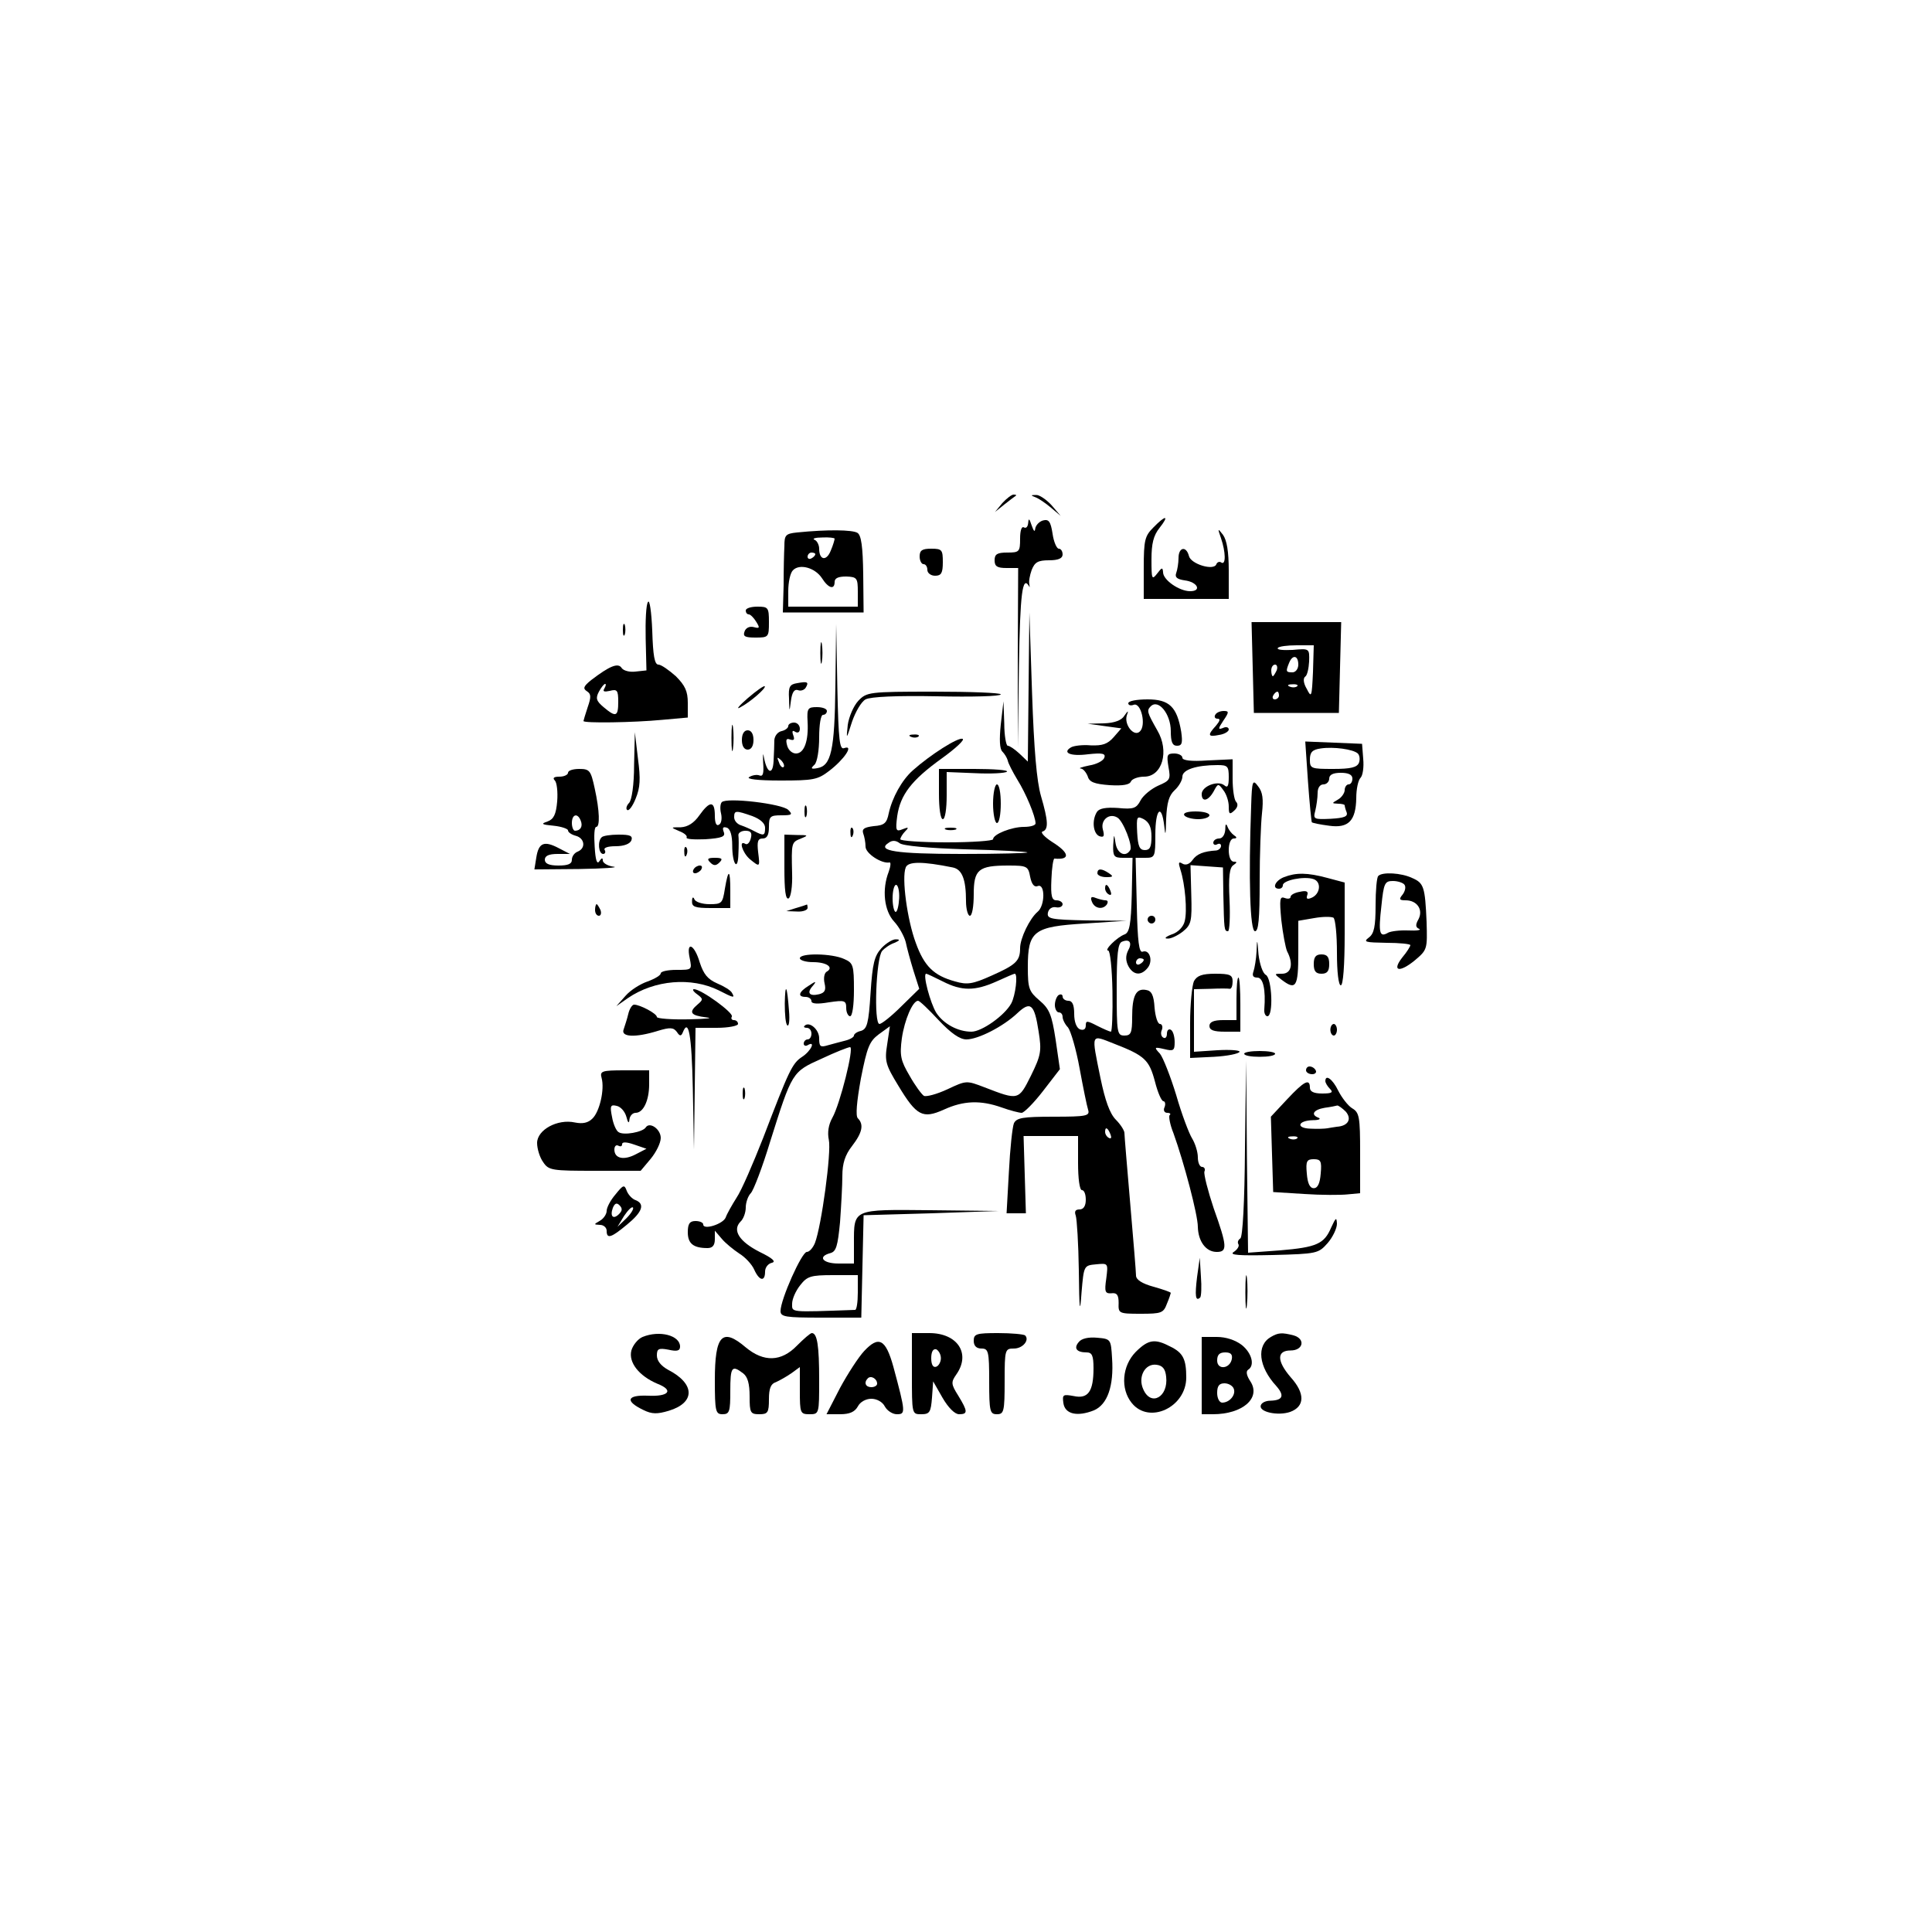 <?xml version="1.0" standalone="no"?>
<!DOCTYPE svg PUBLIC "-//W3C//DTD SVG 20010904//EN"
 "http://www.w3.org/TR/2001/REC-SVG-20010904/DTD/svg10.dtd">
<svg version="1.0" xmlns="http://www.w3.org/2000/svg"
 width="500pt" height="500pt" viewBox="0 0 500 500"
 preserveAspectRatio="xMidYMid meet">

<g transform="translate(0,500) scale(0.1,-0.1)"
fill="#000000" stroke="none">
<path d="M2594 3698 l-19 -23 25 20 c14 11 27 21 29 22 2 2 0 3 -6 3 -5 0 -18
-10 -29 -22z"/>
<path d="M2680 3713 c8 -3 26 -15 40 -27 l25 -21 -24 28 c-14 15 -32 27 -40
26 -14 0 -14 -1 -1 -6z"/>
<path d="M2661 3647 c-1 -10 -5 -15 -11 -12 -6 4 -10 -8 -10 -29 0 -34 -2 -36
-33 -36 -26 0 -33 -4 -33 -20 0 -16 7 -20 31 -20 l30 0 -1 -232 0 -233 3 213
c3 185 9 234 26 205 2 -5 2 -2 1 5 -2 7 1 23 6 37 8 20 16 25 45 25 24 0 35 5
35 15 0 8 -4 15 -10 15 -5 0 -13 17 -16 39 -5 32 -10 38 -25 34 -10 -3 -19
-13 -20 -22 -1 -9 -4 -5 -9 9 -6 18 -8 20 -9 7z"/>
<path d="M2985 3635 c-22 -22 -25 -32 -25 -105 l0 -80 110 0 110 0 0 73 c0 50
-5 79 -15 93 -14 18 -14 17 -5 -9 12 -35 13 -70 1 -63 -5 4 -11 1 -13 -4 -6
-18 -66 0 -71 21 -7 27 -27 23 -27 -5 0 -13 -3 -31 -6 -39 -4 -11 2 -16 22
-19 33 -4 45 -28 14 -28 -28 0 -70 29 -70 49 -1 13 -3 13 -15 -3 -14 -18 -15
-15 -15 36 0 41 5 62 21 82 26 33 16 34 -16 1z"/>
<path d="M2063 3622 c-30 -3 -33 -7 -33 -35 -1 -18 -2 -63 -2 -102 l-2 -70
105 0 104 0 -1 99 c-1 71 -5 101 -15 107 -13 8 -77 9 -156 1z m97 -16 c0 -3
-4 -17 -10 -31 -11 -28 -30 -25 -30 5 0 10 -6 21 -12 23 -7 3 2 6 20 6 17 1
32 -1 32 -3z m-50 -40 c0 -3 -4 -8 -10 -11 -5 -3 -10 -1 -10 4 0 6 5 11 10 11
6 0 10 -2 10 -4z m17 -62 c17 -27 33 -31 33 -10 0 10 10 14 30 14 28 -1 30 -4
30 -40 l0 -38 -90 0 -90 0 0 40 c0 23 5 47 12 54 17 18 57 7 75 -20z"/>
<path d="M2380 3560 c0 -11 5 -20 10 -20 6 0 10 -7 10 -15 0 -8 9 -15 20 -15
16 0 20 7 20 35 0 32 -2 35 -30 35 -23 0 -30 -4 -30 -20z"/>
<path d="M1677 3442 c-5 -6 -7 -49 -6 -95 l2 -82 -28 -3 c-15 -2 -31 2 -36 9
-9 15 -32 5 -79 -31 -20 -16 -22 -22 -11 -29 11 -7 11 -15 2 -41 -6 -18 -11
-35 -11 -36 0 -6 130 -4 203 3 l67 6 0 38 c0 30 -7 45 -31 69 -18 16 -38 30
-45 30 -10 0 -14 23 -16 88 -2 49 -7 82 -11 74z m-113 -224 c-5 -8 0 -9 14 -6
19 5 22 2 22 -28 0 -39 -6 -41 -38 -14 -19 16 -21 23 -12 40 6 11 13 20 16 20
3 0 2 -5 -2 -12z"/>
<path d="M1930 3420 c0 -5 3 -10 8 -10 4 0 13 -9 19 -19 10 -16 9 -18 -6 -14
-11 3 -21 -2 -24 -11 -5 -13 1 -16 28 -16 34 0 35 1 35 40 0 38 -2 40 -30 40
-16 0 -30 -4 -30 -10z"/>
<path d="M2662 3222 l-2 -193 -22 21 c-12 11 -25 20 -30 20 -4 0 -9 26 -9 58
l-2 57 -7 -60 c-4 -39 -3 -63 4 -70 6 -6 12 -16 14 -23 1 -7 13 -30 25 -50 22
-35 47 -95 47 -113 0 -5 -13 -9 -30 -9 -32 0 -80 -19 -80 -32 0 -4 -54 -8
-120 -8 -66 0 -120 4 -120 8 0 4 6 14 13 21 10 10 8 11 -7 5 -17 -7 -19 -4
-14 34 8 55 37 93 115 149 36 26 61 49 54 51 -12 4 -83 -41 -129 -82 -28 -25
-53 -70 -62 -111 -5 -25 -11 -31 -39 -33 -24 -3 -31 -7 -27 -19 3 -8 6 -23 6
-34 0 -18 42 -45 62 -41 4 1 3 -10 -2 -24 -18 -46 -12 -101 14 -129 13 -14 26
-38 30 -53 3 -15 12 -48 20 -74 l15 -47 -46 -45 c-25 -25 -51 -46 -57 -46 -15
0 -9 170 7 189 6 7 20 17 32 21 14 6 15 9 4 9 -8 1 -26 -10 -38 -23 -18 -20
-23 -39 -28 -116 -5 -79 -9 -93 -25 -98 -10 -2 -18 -8 -18 -12 0 -4 -10 -10
-22 -13 -13 -3 -33 -9 -45 -12 -20 -6 -23 -4 -23 18 0 23 -26 45 -38 32 -3 -3
0 -5 6 -5 7 0 12 -7 12 -15 0 -8 -4 -15 -10 -15 -5 0 -10 -5 -10 -11 0 -5 5
-7 10 -4 22 13 9 -15 -14 -30 -26 -17 -34 -35 -101 -210 -26 -66 -56 -136 -69
-155 -12 -19 -25 -42 -28 -51 -7 -17 -58 -33 -58 -18 0 5 -9 9 -20 9 -15 0
-20 -7 -20 -29 0 -29 14 -41 51 -41 13 0 19 7 19 23 l0 22 18 -21 c9 -11 30
-28 45 -38 15 -9 33 -28 39 -42 13 -29 28 -32 28 -5 0 11 8 21 18 23 11 3 1
12 -32 28 -53 27 -71 56 -50 78 8 7 14 24 14 37 0 13 6 30 13 37 7 7 30 67 50
133 57 181 57 181 133 215 36 17 69 30 74 30 11 0 -26 -148 -46 -183 -10 -18
-13 -38 -9 -57 7 -31 -19 -223 -36 -267 -5 -12 -14 -23 -21 -23 -13 0 -68
-123 -68 -153 0 -15 13 -17 105 -17 l104 0 3 133 3 132 175 5 175 6 -177 2
c-203 2 -198 4 -198 -87 l0 -51 -40 0 c-41 0 -55 18 -21 27 15 4 19 18 25 80
3 42 6 96 6 120 0 32 7 54 25 77 27 35 31 56 15 72 -6 6 -3 42 8 103 16 81 22
96 46 114 l29 21 -7 -47 c-7 -43 -4 -53 29 -107 47 -78 63 -86 117 -62 52 24
96 25 150 6 22 -8 46 -14 52 -14 6 0 31 25 55 56 l44 57 -11 76 c-10 65 -16
80 -42 102 -27 23 -30 31 -30 86 0 94 15 105 148 113 l107 7 -103 1 c-93 2
-103 4 -100 20 2 10 11 16 21 14 9 -2 17 2 17 8 0 5 -7 10 -16 10 -12 0 -15
11 -13 54 1 30 5 55 8 54 42 -4 39 15 -6 43 -20 13 -31 25 -25 27 16 5 15 27
-4 92 -11 38 -18 119 -23 265 l-7 210 -2 -193z m-164 -420 c86 -2 159 -6 161
-8 2 -2 -74 -4 -170 -4 -170 0 -222 8 -189 29 9 7 19 6 28 -1 8 -7 75 -13 170
-16z m-32 -47 c24 -5 34 -31 34 -87 0 -21 5 -38 10 -38 6 0 10 25 10 55 0 65
12 75 90 75 48 0 51 -2 56 -29 4 -20 11 -28 20 -24 19 7 19 -51 -1 -67 -20
-17 -45 -68 -45 -94 0 -33 -11 -43 -74 -71 -49 -22 -63 -24 -94 -15 -55 15
-80 39 -102 100 -22 59 -37 168 -26 195 6 16 43 16 122 0z m-139 -80 c-1 -19
-5 -35 -9 -35 -4 0 -8 16 -8 35 0 19 4 35 9 35 5 0 9 -16 8 -35z m113 -215
c49 -25 83 -25 139 0 24 11 45 20 47 20 9 0 2 -57 -9 -77 -17 -31 -76 -73
-103 -73 -35 0 -72 20 -91 49 -15 24 -36 101 -26 101 2 0 21 -9 43 -20z m-11
-100 c32 -34 55 -50 72 -50 30 0 95 33 132 68 34 32 44 24 55 -48 8 -50 6 -61
-20 -114 -32 -64 -32 -64 -120 -30 -47 18 -47 18 -96 -5 -28 -13 -55 -20 -61
-17 -6 4 -23 27 -37 52 -23 39 -26 52 -20 97 7 48 28 97 42 97 4 0 27 -22 53
-50z m-209 -705 c0 -25 -3 -45 -7 -45 -171 -6 -163 -7 -163 16 0 12 9 33 21
48 18 23 27 26 85 26 l64 0 0 -45z"/>
<path d="M1612 3370 c0 -14 2 -19 5 -12 2 6 2 18 0 25 -3 6 -5 1 -5 -13z"/>
<path d="M3242 3273 l3 -118 110 0 110 0 3 118 3 117 -116 0 -116 0 3 -117z
m156 -12 c-3 -65 -4 -68 -16 -44 -9 15 -10 28 -4 32 5 3 9 21 10 39 1 34 1 34
-43 30 -24 -1 -41 0 -38 5 2 4 24 7 49 7 l44 0 -2 -69z m-38 19 c0 -11 -7 -20
-15 -20 -17 0 -18 2 -9 24 9 23 24 20 24 -4z m-56 -15 c-4 -8 -8 -15 -10 -15
-2 0 -4 7 -4 15 0 8 4 15 10 15 5 0 7 -7 4 -15z m53 -41 c-3 -3 -12 -4 -19 -1
-8 3 -5 6 6 6 11 1 17 -2 13 -5z m-47 -24 c0 -5 -5 -10 -11 -10 -5 0 -7 5 -4
10 3 6 8 10 11 10 2 0 4 -4 4 -10z"/>
<path d="M2162 3225 c-2 -168 -11 -207 -47 -213 -16 -3 -18 -1 -7 9 7 7 12 38
12 71 0 32 4 58 10 58 6 0 10 5 10 10 0 6 -12 10 -26 10 -23 0 -26 -3 -24 -37
3 -51 -9 -83 -30 -83 -10 0 -20 9 -23 21 -4 15 -2 19 8 15 10 -3 12 0 8 11 -4
11 -2 14 5 9 7 -4 12 -1 12 8 0 9 -7 16 -15 16 -8 0 -15 -4 -15 -9 0 -5 -8
-11 -17 -13 -10 -2 -18 -12 -19 -23 0 -11 -1 -36 -2 -55 -2 -37 -17 -32 -25
10 -2 14 -3 8 -2 -13 2 -28 0 -37 -9 -34 -7 3 -19 1 -27 -4 -9 -5 21 -9 80 -9
86 0 97 2 127 25 38 29 65 68 39 59 -12 -5 -15 17 -18 158 l-3 163 -2 -160z
m-134 -210 c-3 -3 -9 2 -12 12 -6 14 -5 15 5 6 7 -7 10 -15 7 -18z"/>
<path d="M2123 3310 c0 -25 2 -35 4 -22 2 12 2 32 0 45 -2 12 -4 2 -4 -23z"/>
<path d="M2063 3232 c-19 -3 -23 -9 -21 -40 1 -36 1 -36 5 -5 3 22 9 30 18 27
7 -3 16 0 20 6 9 15 5 17 -22 12z"/>
<path d="M1935 3193 c-22 -19 -31 -30 -20 -24 27 14 69 51 64 55 -2 2 -22 -12
-44 -31z"/>
<path d="M2221 3186 c-12 -13 -24 -41 -27 -62 -4 -39 -4 -39 11 8 9 26 24 52
35 58 13 7 82 10 185 8 91 -2 165 0 165 5 0 4 -78 7 -173 7 -169 0 -174 -1
-196 -24z"/>
<path d="M2920 3180 c0 -5 6 -7 14 -4 19 7 33 -53 16 -69 -15 -15 -41 17 -34
41 5 14 4 14 -6 0 -7 -12 -25 -19 -53 -20 l-42 -1 43 -6 44 -6 -20 -23 c-16
-18 -29 -22 -59 -21 -21 2 -44 -1 -51 -5 -24 -14 -2 -24 44 -18 37 4 46 2 42
-9 -3 -8 -20 -17 -39 -20 -19 -4 -29 -7 -22 -8 6 0 14 -10 18 -20 4 -15 17
-20 57 -23 34 -2 52 1 55 10 3 6 18 12 34 12 47 0 66 66 34 120 -26 46 -28 51
-17 62 20 20 52 -20 52 -64 0 -28 4 -38 16 -38 13 0 15 7 11 36 -11 65 -31 84
-87 84 -28 0 -50 -4 -50 -10z"/>
<path d="M3145 3150 c-3 -5 -1 -10 6 -10 8 0 6 -6 -4 -18 -23 -25 -21 -30 8
-24 14 2 25 9 25 14 0 6 -7 8 -15 4 -13 -5 -13 -2 1 19 15 22 15 25 1 25 -9 0
-19 -4 -22 -10z"/>
<path d="M1893 3090 c0 -30 2 -43 4 -27 2 15 2 39 0 55 -2 15 -4 2 -4 -28z"/>
<path d="M1920 3085 c0 -16 6 -25 15 -25 9 0 15 9 15 25 0 16 -6 25 -15 25 -9
0 -15 -9 -15 -25z"/>
<path d="M1641 3020 c0 -51 -6 -91 -13 -98 -6 -6 -9 -15 -5 -18 4 -4 14 9 22
29 12 29 13 51 6 104 l-8 68 -2 -85z"/>
<path d="M2358 3093 c7 -3 16 -2 19 1 4 3 -2 6 -13 5 -11 0 -14 -3 -6 -6z"/>
<path d="M3385 2978 c4 -57 9 -105 10 -106 2 -2 22 -6 45 -9 50 -7 69 13 70
72 0 23 5 46 11 52 6 6 9 28 7 49 l-3 39 -73 3 -74 3 7 -103z m129 72 c5 -5 6
-16 3 -24 -5 -12 -21 -16 -67 -16 -57 0 -60 1 -60 24 0 19 6 26 28 29 33 5 84
-2 96 -13z m-14 -65 c0 -8 -4 -15 -10 -15 -5 0 -10 -7 -10 -15 0 -7 -8 -19
-17 -24 -17 -10 -17 -10 0 -11 9 0 17 -2 17 -4 0 -2 2 -11 5 -18 4 -11 -6 -15
-41 -17 -44 -2 -46 -1 -40 21 3 13 6 33 6 46 0 13 6 22 15 22 8 0 15 7 15 15
0 10 10 15 30 15 20 0 30 -5 30 -15z"/>
<path d="M3024 3015 c6 -32 4 -35 -26 -48 -18 -8 -39 -25 -46 -38 -11 -21 -18
-24 -59 -20 -31 2 -48 -1 -54 -10 -14 -22 -10 -56 6 -63 12 -4 14 0 9 18 -6
24 17 43 38 30 15 -9 40 -73 33 -84 -12 -20 -34 -9 -38 18 -4 25 -4 25 -6 -5
-1 -29 2 -33 25 -33 l25 0 -2 -96 c-2 -76 -6 -97 -18 -102 -20 -7 -55 -42 -43
-42 5 0 10 -47 11 -105 1 -58 -1 -105 -4 -105 -3 0 -19 7 -35 15 -27 14 -30
14 -30 1 0 -10 -6 -13 -15 -10 -9 4 -15 19 -15 40 0 24 -5 34 -15 34 -8 0 -15
5 -15 11 0 5 -4 7 -10 4 -5 -3 -10 -15 -10 -26 0 -10 5 -19 10 -19 6 0 10 -5
10 -12 0 -6 6 -19 14 -27 7 -9 21 -56 30 -106 9 -49 19 -98 22 -107 5 -16 -4
-18 -89 -18 -81 0 -96 -3 -103 -17 -4 -10 -10 -66 -13 -126 l-6 -107 25 0 25
0 -3 100 -3 100 70 0 71 0 0 -70 c0 -40 4 -70 10 -70 6 0 10 -11 10 -25 0 -16
-6 -25 -16 -25 -11 0 -14 -5 -10 -16 3 -9 7 -73 8 -142 1 -105 3 -115 7 -57 6
70 6 70 38 73 31 3 31 3 26 -37 -5 -34 -3 -39 13 -38 15 2 19 -5 19 -25 -1
-27 0 -28 57 -28 54 0 59 2 68 26 6 14 10 27 10 28 0 2 -20 9 -45 16 -29 8
-45 18 -45 29 0 9 -7 93 -15 186 -8 94 -15 176 -15 183 0 6 -10 22 -22 34 -16
16 -28 50 -40 108 -24 118 -26 113 35 89 80 -31 91 -42 106 -98 7 -28 17 -51
22 -51 4 0 6 -7 3 -15 -4 -8 -1 -15 7 -15 7 0 10 -3 6 -6 -3 -3 1 -25 10 -47
27 -75 63 -211 63 -242 1 -38 21 -65 49 -65 28 0 27 15 -8 113 -15 45 -26 88
-24 95 3 6 0 12 -6 12 -6 0 -11 11 -11 25 0 14 -7 36 -15 49 -8 13 -27 63 -41
112 -15 49 -34 97 -42 107 -16 17 -15 18 11 12 24 -6 27 -4 27 18 0 14 -4 29
-10 32 -5 3 -10 -1 -10 -10 0 -9 -4 -14 -10 -10 -5 3 -7 12 -3 20 3 8 0 15 -5
15 -6 0 -12 19 -14 42 -2 33 -8 44 -22 46 -26 5 -36 -15 -36 -70 0 -41 -3 -48
-20 -48 -19 0 -20 7 -20 119 0 93 3 120 14 124 20 8 27 -3 15 -24 -6 -13 -6
-25 1 -39 13 -24 33 -26 50 -5 15 18 5 49 -13 42 -9 -3 -13 25 -15 119 l-3
124 25 0 c25 0 26 2 26 60 0 66 16 82 23 23 3 -29 4 -25 5 18 2 42 7 60 22 74
11 10 20 26 20 35 0 18 36 30 91 30 26 0 29 -3 29 -31 0 -24 -3 -29 -12 -21
-17 13 -58 -3 -58 -23 0 -22 17 -18 31 7 11 21 12 21 25 3 8 -10 14 -29 14
-42 0 -20 2 -22 14 -11 9 8 11 17 5 23 -5 5 -9 32 -9 60 l0 50 -65 -3 c-42 -3
-65 0 -65 7 0 6 -10 11 -21 11 -19 0 -20 -4 -15 -35z m-44 -180 c0 -27 -4 -35
-17 -35 -14 0 -18 10 -20 45 -2 42 -1 44 17 35 14 -8 20 -21 20 -45z m-20
-319 c0 -3 -4 -8 -10 -11 -5 -3 -10 -1 -10 4 0 6 5 11 10 11 6 0 10 -2 10 -4z
m-86 -452 c3 -8 2 -12 -4 -9 -6 3 -10 10 -10 16 0 14 7 11 14 -7z"/>
<path d="M1470 3000 c0 -5 -10 -10 -22 -10 -14 0 -19 -3 -12 -10 5 -5 8 -29 6
-54 -3 -34 -9 -46 -25 -52 -18 -6 -16 -8 16 -11 20 -2 37 -8 37 -12 0 -5 9
-11 20 -14 23 -6 27 -32 5 -41 -8 -3 -15 -12 -15 -21 0 -11 -10 -15 -35 -15
-24 0 -35 5 -35 15 0 10 10 15 33 15 l32 0 -29 15 c-38 20 -52 14 -58 -24 l-5
-31 116 1 c64 1 104 4 89 6 -16 2 -28 10 -28 16 0 8 -3 7 -9 -2 -6 -9 -10 3
-12 38 -2 28 -1 51 4 51 10 0 9 41 -4 100 -10 46 -13 50 -40 50 -16 0 -29 -4
-29 -10z m33 -124 c6 -15 -1 -26 -15 -26 -4 0 -8 9 -8 20 0 23 15 27 23 6z"/>
<path d="M2430 2945 c0 -37 4 -65 10 -65 6 0 10 27 10 61 l0 61 74 -3 c41 -2
78 0 82 4 4 4 -34 7 -84 7 l-92 0 0 -65z"/>
<path d="M3238 2915 c-7 -191 -3 -325 10 -325 9 0 12 32 12 128 0 70 3 150 6
177 4 37 2 55 -10 70 -14 19 -16 15 -18 -50z"/>
<path d="M2570 2920 c0 -27 5 -50 10 -50 6 0 10 23 10 50 0 28 -4 50 -10 50
-5 0 -10 -22 -10 -50z"/>
<path d="M1868 2924 c-4 -4 -5 -17 -2 -29 3 -13 1 -26 -5 -29 -7 -5 -11 4 -11
23 0 39 -13 39 -40 1 -14 -20 -30 -30 -48 -31 -27 0 -27 0 -4 -10 13 -5 21
-12 19 -16 -3 -5 19 -6 48 -5 44 3 53 7 48 19 -4 11 -2 14 8 11 9 -3 14 -20
14 -46 0 -49 15 -69 16 -21 1 19 1 40 0 47 -1 6 7 12 18 12 14 0 18 -5 14 -20
-3 -11 -9 -17 -14 -14 -18 11 -8 -22 11 -39 27 -22 27 -22 22 18 -3 27 -1 35
12 35 11 0 16 9 16 30 0 27 3 30 32 30 28 0 30 2 18 14 -16 16 -160 33 -172
20z m79 -36 c21 -8 33 -19 33 -30 0 -21 -3 -22 -28 -9 -9 5 -25 12 -34 15 -10
3 -18 12 -18 21 0 18 4 18 47 3z"/>
<path d="M2082 2900 c0 -14 2 -19 5 -12 2 6 2 18 0 25 -3 6 -5 1 -5 -13z"/>
<path d="M3065 2890 c3 -5 19 -10 36 -10 16 0 29 5 29 10 0 6 -16 10 -36 10
-21 0 -33 -4 -29 -10z"/>
<path d="M3171 2853 c-1 -13 -7 -23 -16 -23 -8 0 -15 -5 -15 -11 0 -5 5 -7 10
-4 6 3 10 1 10 -4 0 -6 -6 -11 -12 -12 -33 -2 -51 -9 -62 -25 -8 -11 -18 -14
-26 -9 -10 6 -11 3 -5 -16 12 -37 18 -107 11 -133 -3 -14 -17 -29 -33 -34 -16
-6 -21 -11 -12 -11 9 -1 27 8 40 18 22 18 24 26 22 96 l-2 76 42 -3 42 -3 1
-70 c2 -90 2 -95 12 -95 4 0 6 37 4 81 -3 60 0 84 10 90 10 7 10 9 1 9 -8 0
-13 13 -13 30 0 17 5 30 13 30 8 0 9 3 1 8 -6 4 -14 14 -17 22 -4 10 -6 8 -6
-7z"/>
<path d="M2201 2844 c0 -11 3 -14 6 -6 3 7 2 16 -1 19 -3 4 -6 -2 -5 -13z"/>
<path d="M2448 2853 c6 -2 18 -2 25 0 6 3 1 5 -13 5 -14 0 -19 -2 -12 -5z"/>
<path d="M1557 2833 c-11 -10 -8 -43 4 -43 5 0 7 5 4 10 -4 6 8 10 28 10 22 0
37 6 41 15 4 12 -3 15 -33 15 -21 0 -41 -3 -44 -7z"/>
<path d="M2030 2754 c0 -58 3 -83 11 -79 6 4 10 32 9 64 -2 81 -2 81 23 91 20
8 19 9 -10 9 l-33 1 0 -86z"/>
<path d="M1771 2794 c0 -11 3 -14 6 -6 3 7 2 16 -1 19 -3 4 -6 -2 -5 -13z"/>
<path d="M1838 2768 c9 -9 15 -9 24 0 9 9 7 12 -12 12 -19 0 -21 -3 -12 -12z"/>
<path d="M1795 2750 c-3 -5 -2 -10 4 -10 5 0 13 5 16 10 3 6 2 10 -4 10 -5 0
-13 -4 -16 -10z"/>
<path d="M2840 2740 c0 -5 10 -10 23 -10 18 0 19 2 7 10 -19 13 -30 13 -30 0z"/>
<path d="M1876 2700 c-6 -38 -8 -40 -40 -40 -19 0 -37 6 -39 13 -3 7 -6 5 -6
-5 -1 -15 8 -18 49 -18 l50 0 0 45 c0 56 -5 58 -14 5z"/>
<path d="M3323 2730 c-23 -9 -32 -30 -13 -30 6 0 10 4 10 9 0 13 55 24 79 16
22 -7 18 -40 -6 -49 -10 -4 -13 -2 -10 7 4 10 -2 13 -19 9 -13 -2 -24 -8 -24
-13 0 -5 -7 -6 -15 -3 -13 5 -14 -3 -9 -57 4 -35 11 -72 15 -81 17 -32 11 -58
-13 -58 -21 0 -21 0 -2 -15 38 -29 44 -20 44 69 l0 83 41 7 c22 4 44 4 50 1 5
-4 9 -44 9 -91 0 -49 4 -84 10 -84 6 0 10 51 10 133 l0 133 -45 12 c-52 14
-81 14 -112 2z"/>
<path d="M3567 2733 c-4 -3 -7 -38 -7 -76 0 -55 -4 -73 -17 -83 -16 -12 -10
-13 45 -14 34 0 62 -3 62 -6 0 -3 -9 -18 -21 -32 -28 -36 -7 -40 33 -7 32 27
32 29 30 99 -4 91 -7 101 -38 114 -27 13 -77 16 -87 5z m68 -23 c4 -6 1 -17
-5 -25 -10 -12 -9 -15 8 -15 29 0 46 -24 33 -49 -8 -14 -8 -21 2 -25 6 -3 -6
-5 -28 -4 -22 1 -46 -2 -53 -6 -22 -13 -25 0 -17 69 6 60 9 65 30 65 13 0 27
-5 30 -10z"/>
<path d="M2860 2701 c0 -6 4 -13 10 -16 6 -3 7 1 4 9 -7 18 -14 21 -14 7z"/>
<path d="M2826 2666 c7 -18 29 -21 39 -6 3 6 2 10 -4 10 -5 0 -17 3 -25 6 -12
5 -15 2 -10 -10z"/>
<path d="M1540 2645 c0 -8 4 -15 10 -15 5 0 7 7 4 15 -4 8 -8 15 -10 15 -2 0
-4 -7 -4 -15z"/>
<path d="M2060 2650 l-25 -8 28 -1 c15 -1 27 4 27 9 0 6 -1 10 -2 9 -2 -1 -14
-5 -28 -9z"/>
<path d="M2970 2620 c0 -5 5 -10 10 -10 6 0 10 5 10 10 0 6 -4 10 -10 10 -5 0
-10 -4 -10 -10z"/>
<path d="M3252 2538 c-1 -20 -5 -43 -8 -52 -4 -11 -1 -16 10 -16 15 0 22 -31
18 -82 -1 -10 3 -18 8 -18 16 0 12 98 -4 107 -8 4 -16 28 -19 53 -3 41 -4 42
-5 8z"/>
<path d="M1785 2520 c6 -30 6 -30 -34 -30 -23 0 -41 -4 -41 -9 0 -5 -15 -14
-34 -21 -18 -6 -44 -22 -57 -37 l-24 -27 30 21 c69 47 164 55 235 20 39 -20
43 -21 34 -6 -3 6 -21 17 -38 24 -25 11 -35 24 -45 54 -14 48 -36 57 -26 11z"/>
<path d="M2070 2520 c0 -5 15 -10 34 -10 36 0 55 -14 35 -25 -6 -4 -8 -17 -5
-30 4 -17 1 -24 -14 -28 -25 -6 -33 3 -17 21 11 13 9 14 -10 1 -26 -16 -30
-29 -8 -29 8 0 15 -5 15 -11 0 -7 16 -8 45 -3 41 6 45 5 45 -15 0 -11 5 -21
10 -21 6 0 10 29 10 68 0 64 -2 70 -25 80 -32 15 -115 16 -115 2z"/>
<path d="M3400 2505 c0 -18 5 -25 20 -25 15 0 20 7 20 25 0 18 -5 25 -20 25
-15 0 -20 -7 -20 -25z"/>
<path d="M3090 2461 c-5 -11 -10 -60 -10 -109 l0 -90 62 3 c35 2 64 8 66 13 1
4 -25 6 -58 4 l-60 -4 0 81 0 81 43 1 c23 1 45 1 50 0 4 0 7 8 7 19 0 17 -7
20 -45 20 -34 0 -47 -5 -55 -19z"/>
<path d="M3200 2415 l0 -55 -35 0 c-24 0 -35 -5 -35 -15 0 -11 11 -15 40 -15
l40 0 0 70 c0 39 -2 70 -5 70 -3 0 -5 -25 -5 -55z"/>
<path d="M2031 2403 c0 -28 2 -54 7 -57 4 -2 6 14 4 37 -5 68 -10 76 -11 20z"/>
<path d="M1804 2427 c16 -12 16 -14 2 -26 -25 -21 -19 -29 22 -34 20 -2 0 -4
-45 -5 -46 -1 -83 2 -83 6 0 9 -44 32 -59 32 -5 0 -12 -11 -15 -24 -3 -13 -9
-31 -12 -40 -8 -20 30 -22 88 -4 33 10 41 9 50 -3 7 -11 11 -11 15 -1 15 38
23 -5 26 -145 l3 -158 2 158 2 157 55 0 c30 0 55 5 55 10 0 6 -5 10 -11 10 -5
0 -8 4 -5 9 6 9 -79 71 -98 71 -5 0 -2 -6 8 -13z"/>
<path d="M3443 2335 c0 -8 4 -15 9 -15 4 0 8 7 8 15 0 8 -4 15 -8 15 -5 0 -9
-7 -9 -15z"/>
<path d="M3220 2273 c0 -5 18 -8 40 -8 22 0 40 3 40 8 0 4 -18 7 -40 7 -22 0
-40 -3 -40 -7z"/>
<path d="M3222 2028 c-1 -140 -6 -229 -12 -233 -6 -4 -8 -10 -5 -15 3 -5 -3
-14 -12 -20 -13 -8 12 -10 100 -8 116 3 119 4 143 31 13 15 24 38 24 50 -1 18
-3 16 -15 -10 -18 -42 -37 -51 -133 -59 l-82 -6 -3 248 -2 249 -3 -227z"/>
<path d="M3380 2230 c0 -5 7 -10 16 -10 8 0 12 5 9 10 -3 6 -10 10 -16 10 -5
0 -9 -4 -9 -10z"/>
<path d="M1557 2210 c8 -29 -5 -87 -24 -105 -11 -11 -25 -14 -45 -10 -45 10
-98 -19 -98 -53 0 -15 7 -38 16 -50 14 -21 23 -22 134 -22 l118 0 26 31 c14
17 26 41 26 54 0 23 -29 43 -39 27 -8 -12 -57 -21 -70 -12 -6 3 -14 21 -17 39
-6 29 -4 33 12 29 10 -2 21 -14 25 -28 4 -16 7 -19 8 -7 1 9 8 17 16 17 20 0
35 32 35 74 l0 36 -64 0 c-59 0 -64 -2 -59 -20z m89 -197 c-32 -17 -56 -11
-56 12 0 9 5 13 10 10 6 -3 10 -2 10 4 0 6 11 6 31 -1 l32 -11 -27 -14z"/>
<path d="M3430 2202 c0 -4 5 -13 12 -20 9 -9 5 -12 -20 -12 -22 0 -32 5 -32
15 0 25 -15 17 -59 -30 l-42 -45 3 -98 3 -97 80 -5 c44 -3 95 -3 113 -1 l32 3
0 104 c0 94 -2 105 -21 116 -11 7 -27 28 -36 46 -14 29 -33 43 -33 24z m53
-79 c16 -19 6 -37 -23 -39 -8 -1 -19 -3 -25 -4 -5 -1 -25 -2 -43 -1 -39 1 -34
21 6 22 15 0 21 3 15 6 -22 8 -14 21 15 26 15 2 30 5 33 6 3 0 13 -7 22 -16z
m-126 -69 c-3 -3 -12 -4 -19 -1 -8 3 -5 6 6 6 11 1 17 -2 13 -5z m61 -91 c-2
-26 -8 -38 -18 -38 -10 0 -16 12 -18 38 -3 32 0 37 18 37 18 0 21 -5 18 -37z"/>
<path d="M1922 2170 c0 -14 2 -19 5 -12 2 6 2 18 0 25 -3 6 -5 1 -5 -13z"/>
<path d="M1593 1909 c-13 -15 -23 -34 -23 -43 0 -8 -8 -20 -17 -25 -17 -10
-17 -10 0 -11 9 0 17 -7 17 -15 0 -22 11 -19 53 16 39 32 47 53 22 63 -9 3
-19 14 -23 24 -6 17 -9 16 -29 -9z m9 -51 c-15 -15 -24 -6 -16 16 5 12 10 14
17 7 8 -8 8 -14 -1 -23z m19 -11 l-23 -22 17 28 c10 15 20 25 23 22 3 -3 -5
-16 -17 -28z"/>
<path d="M3098 1695 c-6 -49 -4 -64 8 -53 3 3 4 28 2 54 l-3 49 -7 -50z"/>
<path d="M3223 1655 c0 -38 2 -53 4 -32 2 20 2 52 0 70 -2 17 -4 1 -4 -38z"/>
<path d="M1663 1540 c-12 -5 -25 -21 -29 -35 -8 -31 20 -66 67 -86 44 -17 30
-34 -25 -31 -54 2 -59 -14 -11 -37 22 -11 36 -11 66 -2 69 21 68 70 -2 106
-18 10 -29 23 -29 37 0 17 4 20 30 15 22 -5 30 -3 30 8 0 29 -53 43 -97 25z"/>
<path d="M2062 1517 c-40 -41 -85 -43 -132 -4 -61 52 -80 32 -80 -85 0 -81 2
-88 20 -88 18 0 20 7 20 60 0 63 4 68 33 46 12 -9 17 -27 17 -60 0 -42 2 -46
25 -46 22 0 25 4 25 39 0 28 5 40 18 44 9 4 27 14 40 23 l22 16 0 -61 c0 -58
1 -61 25 -61 25 0 25 1 25 89 0 88 -5 121 -19 121 -4 0 -21 -15 -39 -33z"/>
<path d="M2360 1445 c0 -105 0 -105 24 -105 22 0 25 5 28 43 l3 42 24 -42 c15
-26 32 -43 43 -43 23 0 23 7 -2 48 -19 30 -19 35 -5 55 38 54 3 107 -70 107
l-45 0 0 -105z m75 40 c0 -10 -6 -20 -12 -22 -8 -3 -13 5 -13 22 0 17 5 25 13
23 6 -3 12 -13 12 -23z"/>
<path d="M2520 1530 c0 -13 7 -20 20 -20 18 0 20 -7 20 -85 0 -78 2 -85 20
-85 18 0 20 7 20 85 0 83 1 85 24 85 23 0 41 22 29 34 -4 3 -35 6 -70 6 -56 0
-63 -2 -63 -20z"/>
<path d="M3289 1540 c-38 -22 -32 -77 14 -127 22 -25 17 -37 -15 -38 -12 0
-23 -5 -25 -12 -6 -17 44 -28 76 -17 38 14 39 48 1 90 -36 42 -36 69 0 69 33
0 39 30 8 39 -31 8 -40 7 -59 -4z"/>
<path d="M2792 1527 c-14 -16 -6 -27 20 -27 14 0 18 -8 18 -41 0 -60 -14 -80
-51 -72 -28 5 -30 4 -27 -18 4 -29 36 -36 79 -19 35 15 52 63 47 135 -3 49 -3
50 -39 53 -22 2 -40 -2 -47 -11z"/>
<path d="M3110 1440 l0 -100 29 0 c77 0 125 42 97 85 -10 15 -12 26 -6 30 18
11 10 43 -16 64 -17 13 -41 21 -65 21 l-39 0 0 -100z m78 43 c-5 -26 -38 -29
-38 -4 0 15 6 21 21 21 14 0 19 -5 17 -17z m5 -77 c6 -16 -11 -36 -30 -36 -7
0 -13 11 -13 25 0 18 5 25 19 25 10 0 21 -6 24 -14z"/>
<path d="M2236 1503 c-14 -15 -42 -58 -62 -95 l-35 -68 35 0 c25 0 38 6 46 20
6 12 21 20 35 20 14 0 29 -8 35 -20 6 -11 20 -20 31 -20 23 0 23 4 -9 123 -20
72 -38 81 -76 40z m34 -84 c0 -5 -7 -9 -15 -9 -15 0 -20 12 -9 23 8 8 24 -1
24 -14z"/>
<path d="M2939 1501 c-35 -36 -40 -95 -10 -132 45 -56 141 -11 141 66 0 47 -8
64 -41 80 -40 21 -57 19 -90 -14z m79 -64 c6 -52 -39 -78 -59 -33 -15 32 4 68
34 64 16 -2 23 -11 25 -31z"/>
</g>
</svg>
